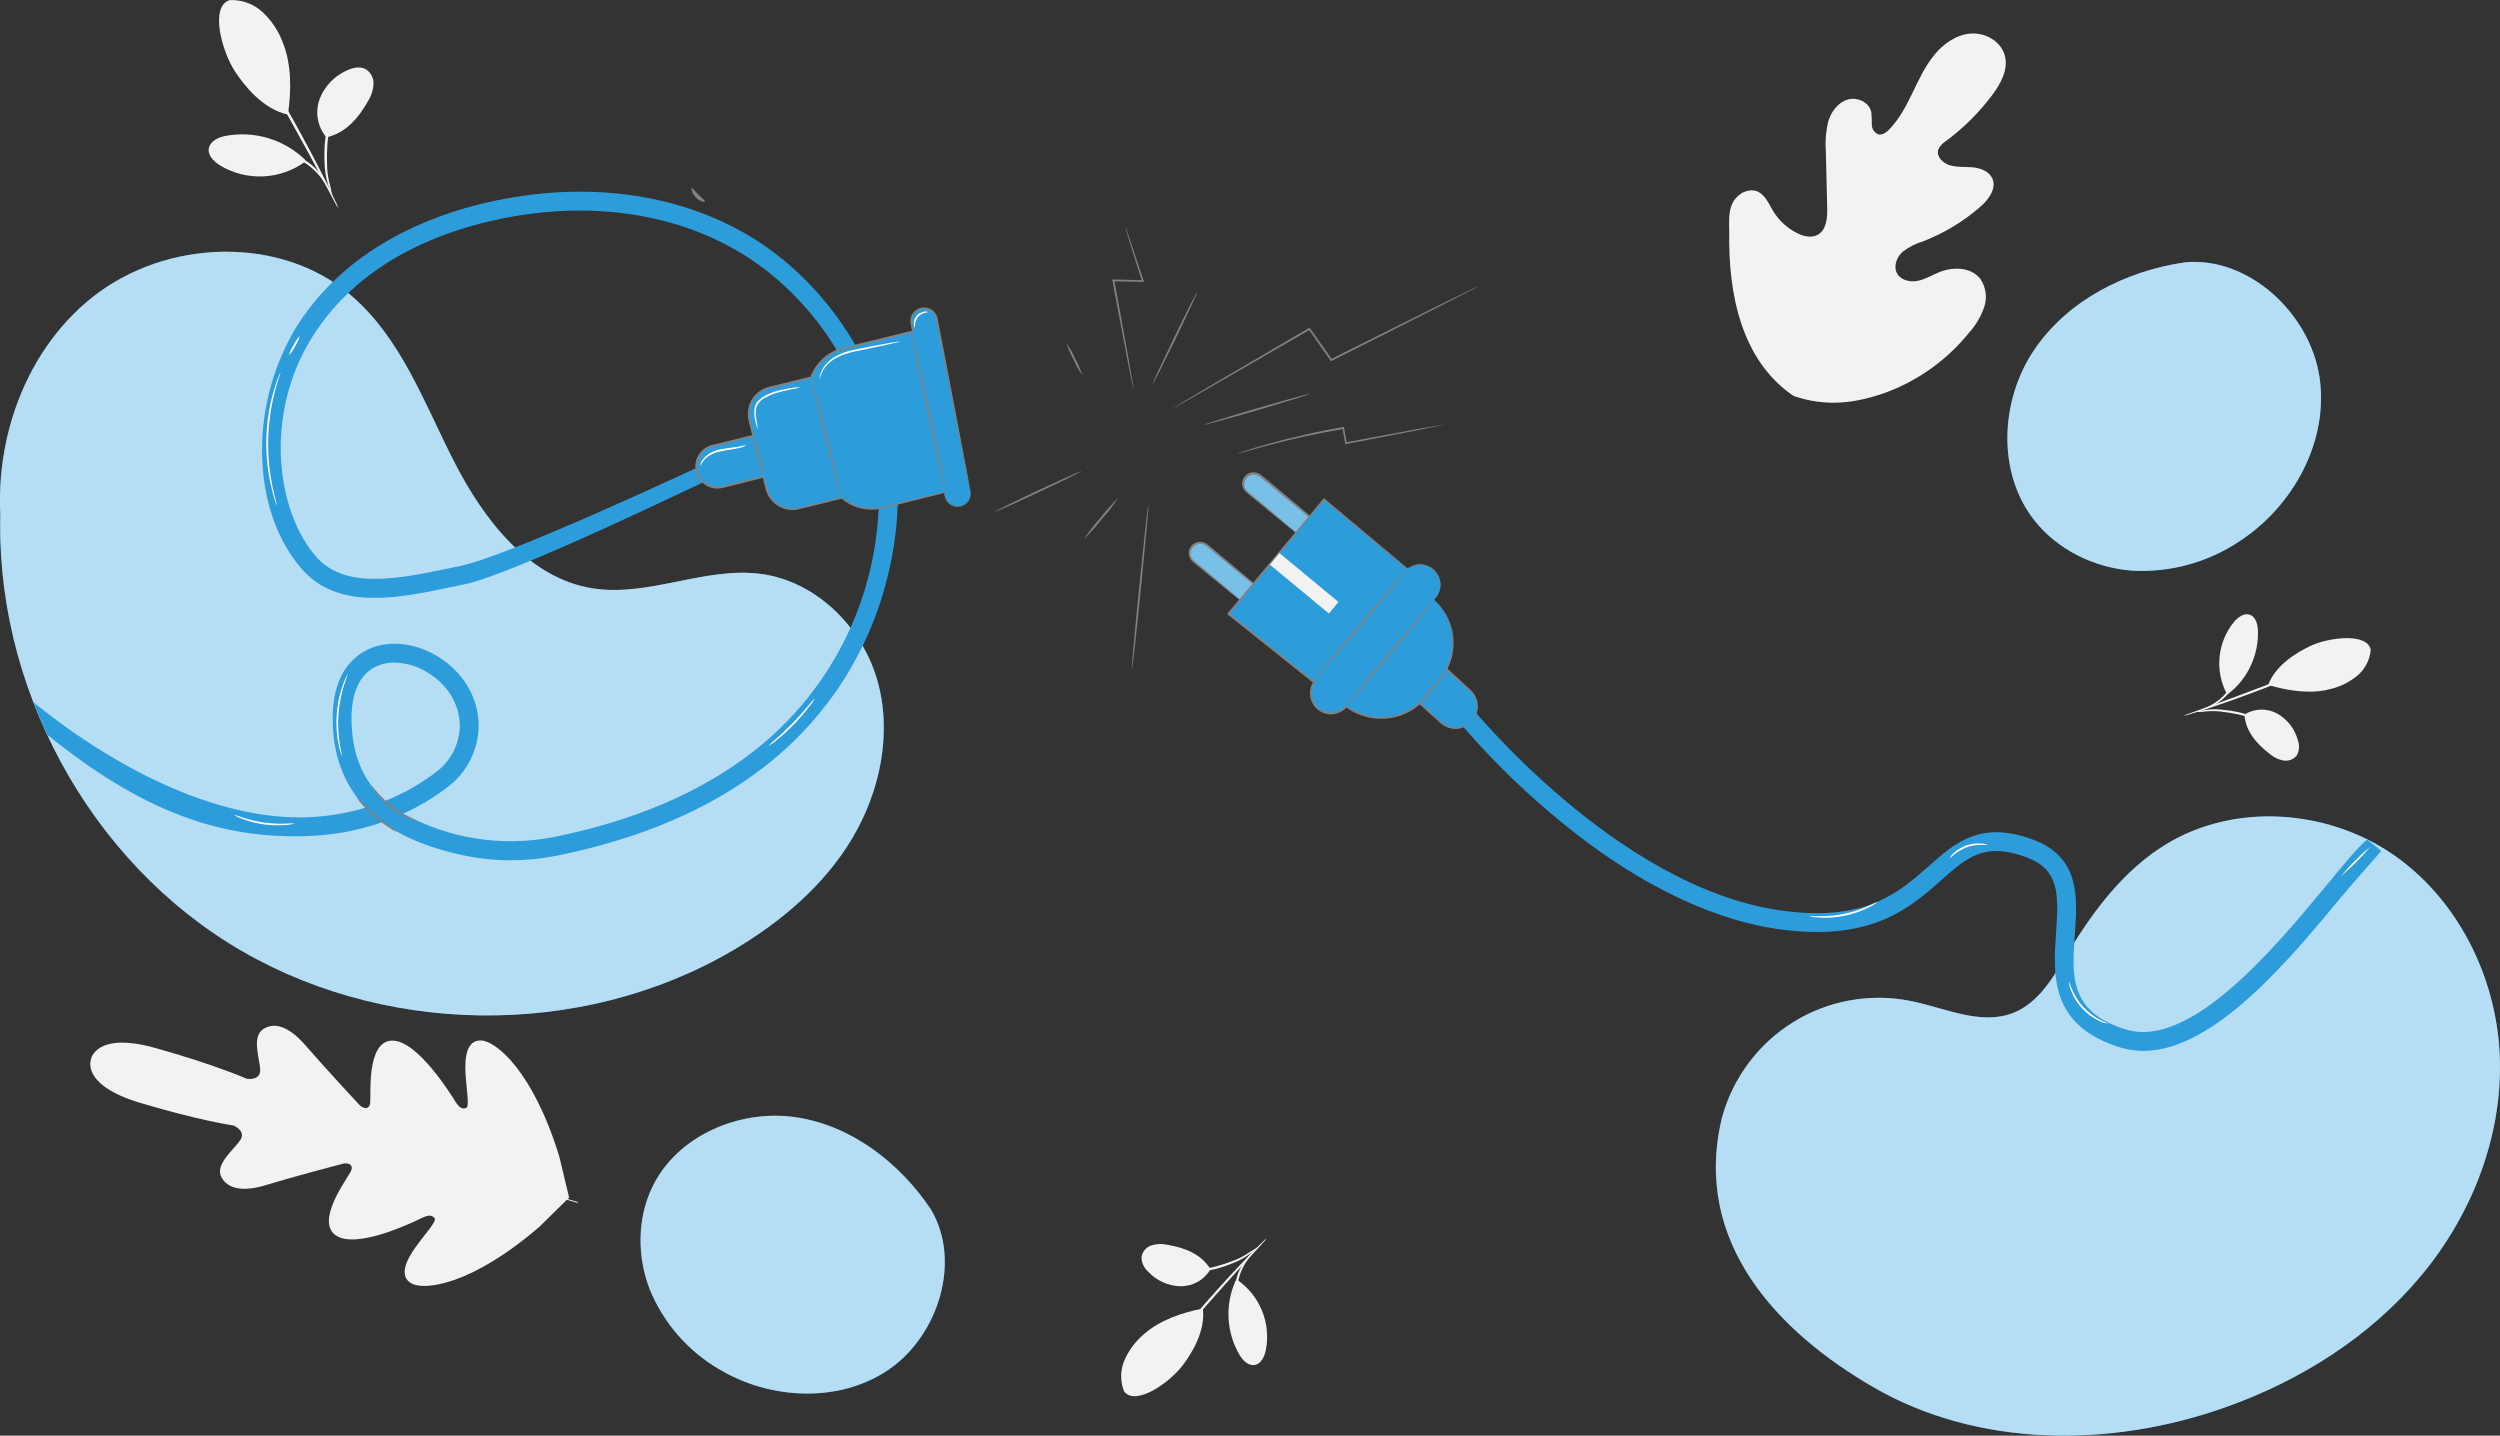 <svg width="808" height="464" viewBox="0 0 808 464" fill="none" xmlns="http://www.w3.org/2000/svg">
<rect x="0" y="0" width="808" height="464" fill="#333333" stroke="none"/>
<g clip-path="url(#clip0)">
<path d="M29.433 342.329C29.433 342.329 25.897 350.635 45.284 356.437C64.671 362.239 75.486 363.766 75.486 363.766C75.486 363.766 79.632 365.476 77.668 368.469C75.705 371.461 69.463 376.225 71.499 380.341C73.535 384.458 78.888 385.227 86.13 382.968C93.373 380.708 109.297 376.506 110.76 376.127C112.223 375.749 114.418 376.188 113.442 378.448C112.467 380.708 101.713 394.584 108.565 399.286C115.418 403.989 134.536 394.535 136.609 393.533C138.682 392.532 139.743 392.8 140.486 393.765C141.23 394.73 137.182 399.042 134.292 403.11C131.403 407.177 128.769 412.405 132.963 414.787C137.158 417.169 152.472 415.373 174.358 396.465L183.942 387.047L180.796 373.904C172.334 346.214 160.361 336.515 155.545 336.283C150.728 336.051 150.18 341.89 150.448 346.873C150.716 351.857 151.826 357.683 150.692 358.086C149.558 358.489 148.558 358.172 147.302 356.205C146.046 354.239 134.963 336.039 126.635 336.332C118.307 336.625 119.978 354.092 119.636 356.535C119.295 358.978 117.125 358.147 116.125 357.072C115.125 355.998 103.859 343.832 98.945 338.103C94.031 332.374 89.252 330.029 85.192 332.521C81.131 335.013 84.033 342.293 84.094 345.847C84.155 349.402 79.729 348.656 79.729 348.656C79.729 348.656 69.743 344.186 50.283 338.726C30.823 333.266 29.397 342.39 29.397 342.39" fill="#F2F2F2"/>
<path d="M186.698 388.782C172.42 384.726 147.168 377.08 125.453 370.643C103.737 364.206 84.094 358.428 69.841 354.239L52.954 349.353L48.357 348.034L47.138 347.679L46.735 347.533L47.138 347.63L48.357 347.948L52.966 349.169C56.977 350.257 62.72 351.881 69.89 353.909C84.168 357.976 103.847 363.742 125.55 370.191C147.254 376.64 172.542 384.397 186.783 388.501" fill="#F2F2F2"/>
<path d="M80.461 374.075C80.722 373.878 81.004 373.71 81.302 373.575C81.851 373.281 82.656 372.866 83.656 372.353C85.655 371.364 88.46 370.081 91.569 368.689L99.555 365.207L101.994 364.145C102.28 363.993 102.583 363.874 102.896 363.791C102.637 363.985 102.359 364.152 102.067 364.291C101.518 364.584 100.713 365 99.701 365.513C97.689 366.478 94.824 367.736 91.764 369.104L83.802 372.634L81.363 373.709C81.079 373.867 80.775 373.99 80.461 374.075Z" fill="#F2F2F2"/>
<path d="M102.883 362.581C102.786 362.581 99.872 356.962 96.385 349.927C92.897 342.891 90.166 337.138 90.288 337.077C90.41 337.016 93.3 342.696 96.787 349.731C100.274 356.767 103.042 362.52 102.883 362.581Z" fill="#F2F2F2"/>
<path d="M135.78 373.978C135.678 373.663 135.604 373.34 135.56 373.013C135.438 372.304 135.268 371.413 135.085 370.362C134.682 368.115 134.109 365.024 133.353 361.629C132.597 358.233 131.829 355.191 131.244 352.993C130.964 351.954 130.732 351.075 130.549 350.379C130.447 350.061 130.377 349.734 130.342 349.402C130.493 349.699 130.615 350.01 130.708 350.33C130.915 350.941 131.195 351.808 131.525 352.907C132.183 355.094 133.012 358.135 133.768 361.543C134.524 364.951 135.048 368.053 135.377 370.313C135.536 371.437 135.658 372.353 135.719 372.988C135.785 373.314 135.806 373.647 135.78 373.978Z" fill="#F2F2F2"/>
<path d="M117.783 388.855C117.971 388.613 118.188 388.396 118.429 388.208C118.929 387.744 119.551 387.194 120.283 386.534C121.868 385.154 124.063 383.249 126.513 381.172C128.964 379.096 131.195 377.239 132.829 375.908L134.768 374.344C134.999 374.137 135.253 373.957 135.524 373.807C135.331 374.048 135.115 374.269 134.878 374.466L133.024 376.127C131.439 377.52 129.232 379.413 126.782 381.49C124.331 383.566 122.112 385.435 120.478 386.766L118.527 388.33C118.301 388.534 118.051 388.71 117.783 388.855Z" fill="#F2F2F2"/>
<path d="M145.546 402.621C145.794 402.317 146.072 402.039 146.375 401.79L148.814 399.653C150.825 397.857 153.63 395.402 156.739 392.715C159.848 390.028 162.689 387.597 164.762 385.863L167.2 383.823C167.492 383.563 167.806 383.33 168.139 383.126C167.889 383.424 167.611 383.698 167.31 383.945L164.933 386.095C162.921 387.878 160.116 390.333 157.007 393.033C153.898 395.732 151.057 398.138 148.996 399.873L146.558 401.913C146.247 402.184 145.908 402.422 145.546 402.621Z" fill="#F2F2F2"/>
<path d="M167.42 383.432C167.285 383.034 167.183 382.625 167.115 382.21C166.92 381.343 166.689 380.219 166.384 378.864C165.774 376.03 164.908 372.133 163.836 367.87C162.763 363.607 161.702 359.748 160.909 356.963C160.531 355.631 160.214 354.52 159.983 353.665C159.848 353.266 159.746 352.858 159.678 352.443C159.857 352.839 160.008 353.247 160.129 353.665C160.397 354.422 160.763 355.533 161.202 356.914C162.055 359.674 163.177 363.522 164.25 367.809C165.323 372.097 166.14 376.005 166.689 378.802C166.957 380.219 167.164 381.38 167.286 382.174C167.373 382.587 167.418 383.009 167.42 383.432Z" fill="#F2F2F2"/>
<path d="M579.785 128.035C562.715 116.565 558.569 94.798 558.886 75.145C558.886 71.871 558.52 68.415 560.02 65.52C561.52 62.625 565.129 60.634 568.079 61.916C570.518 63.016 571.64 65.825 573.042 68.146C574.909 71.24 577.615 73.74 580.845 75.353C582.943 76.403 585.528 77.014 587.564 75.841C590.368 74.229 590.624 70.32 590.551 67.059L590.112 48.834C589.862 45.579 590.138 42.304 590.929 39.136C591.88 36.021 594.063 33.114 597.147 32.186C600.232 31.257 604.085 32.98 604.792 36.168C604.935 37.514 604.992 38.869 604.963 40.223C604.952 40.899 605.142 41.563 605.509 42.131C605.876 42.699 606.403 43.145 607.024 43.411C608.328 43.778 609.609 42.825 610.572 41.86C613.864 38.501 616.071 34.226 618.131 29.975C620.192 25.724 622.167 21.425 625.154 17.76C628.142 14.096 632.3 11.189 636.957 10.847C641.615 10.505 646.626 13.29 647.931 17.858C649.235 22.426 646.59 27.141 643.749 30.903C639.53 36.502 634.523 41.46 628.886 45.622C627.805 46.265 626.952 47.23 626.447 48.382C625.776 50.569 627.874 52.694 630.032 53.366C632.47 54.136 635.092 53.842 637.64 54.087C640.188 54.331 642.944 55.418 643.956 57.751C645.346 61.061 642.627 64.604 639.92 66.937C634.525 71.625 628.363 75.344 621.704 77.93C619.248 78.656 616.946 79.827 614.912 81.387C613.01 83.097 611.901 86.053 613.108 88.325C614.315 90.597 617.327 91.281 619.826 90.767C622.326 90.254 624.545 88.85 626.91 87.909C631.361 86.138 637.14 86.346 640.066 90.157C640.958 91.478 641.532 92.989 641.743 94.57C641.955 96.15 641.798 97.759 641.286 99.269C640.251 102.276 638.622 105.043 636.494 107.404C629.539 116.06 620.412 122.708 610.047 126.666C599.732 130.453 590.136 131.552 579.76 127.998" fill="#F2F2F2"/>
<path d="M584.662 115.673C587.715 104.923 591.379 94.356 595.636 84.025C596.757 81.276 597.855 78.553 598.952 75.878C600.05 73.203 601.123 70.552 602.342 68.036C604.698 63.188 607.319 58.474 610.194 53.916C612.901 49.555 615.632 45.5 618.217 41.701C620.802 37.902 623.289 34.482 625.691 31.428C629.445 26.582 633.58 22.044 638.055 17.858C639.628 16.38 640.896 15.268 641.713 14.535L642.7 13.693C642.81 13.593 642.928 13.503 643.054 13.424C642.96 13.541 642.854 13.648 642.737 13.741L641.786 14.621C640.945 15.39 639.713 16.526 638.128 18.029C633.725 22.27 629.649 26.839 625.935 31.697C623.57 34.763 621.058 38.22 618.534 41.994C616.01 45.768 613.267 49.811 610.572 54.209C607.724 58.753 605.127 63.451 602.793 68.28C601.574 70.796 600.513 73.422 599.415 76.097L596.099 84.245C591.835 94.555 588.152 105.097 585.064 115.82" fill="#F2F2F2"/>
<path d="M602.5 67.963C602.337 67.516 602.223 67.053 602.159 66.582C601.976 65.678 601.744 64.371 601.488 62.759C600.976 59.522 600.415 55.027 599.805 50.068C599.196 45.109 598.586 40.626 598.025 37.414C597.745 35.801 597.501 34.494 597.33 33.603C597.213 33.139 597.143 32.664 597.123 32.186C597.316 32.624 597.46 33.083 597.55 33.554C597.806 34.433 598.098 35.728 598.44 37.328C599.11 40.541 599.805 45.023 600.403 49.995C601 54.966 601.513 59.315 601.915 62.698C602.098 64.225 602.268 65.507 602.39 66.546C602.484 67.012 602.521 67.488 602.5 67.963Z" fill="#F2F2F2"/>
<path d="M644.2 59.388C643.656 59.522 643.101 59.6 642.541 59.62C641.468 59.742 639.908 59.901 638.006 60.157C634.177 60.634 628.922 61.489 623.155 62.674C617.388 63.858 612.181 65.19 608.523 66.253C606.658 66.766 605.17 67.23 604.134 67.535C603.607 67.739 603.059 67.882 602.5 67.963C603 67.701 603.523 67.485 604.061 67.315C605.073 66.937 606.499 66.411 608.401 65.837C612.059 64.677 617.253 63.297 623.033 62.087C627.963 61.043 632.945 60.256 637.957 59.73C639.883 59.522 641.444 59.425 642.517 59.388C643.077 59.34 643.64 59.34 644.2 59.388Z" fill="#F2F2F2"/>
<path d="M585.101 114.867C584.992 114.703 584.894 114.532 584.808 114.354C584.613 113.951 584.369 113.45 584.065 112.852C583.431 111.545 582.553 109.627 581.504 107.245C579.407 102.481 576.7 95.8 573.822 88.398C570.945 80.996 568.311 74.302 566.312 69.502C565.336 67.169 564.519 65.239 563.873 63.822L563.239 62.271C563.151 62.092 563.086 61.903 563.044 61.709C563.044 61.709 563.166 61.88 563.349 62.222L564.093 63.724C564.727 65.031 565.604 66.949 566.653 69.331C568.75 74.094 571.457 80.764 574.335 88.178C577.212 95.592 579.895 102.237 581.894 107.123C582.87 109.456 583.674 111.374 584.333 112.803L584.967 114.354C585.04 114.516 585.085 114.69 585.101 114.867Z" fill="#F2F2F2"/>
<path d="M640.384 95.922C640.215 96.031 640.03 96.114 639.835 96.166L638.226 96.74L632.312 98.768C627.313 100.49 620.436 102.958 612.803 105.682C605.171 108.406 598.306 110.8 593.295 112.424C590.783 113.23 588.735 113.866 587.32 114.281L585.674 114.745C585.484 114.806 585.288 114.847 585.089 114.867C585.258 114.758 585.443 114.675 585.638 114.623L587.247 114.049C588.735 113.548 590.734 112.827 593.161 112.009C598.16 110.299 605.036 107.831 612.669 105.108C620.302 102.384 627.167 99.99 632.178 98.365C634.69 97.559 636.738 96.924 638.153 96.508L639.799 96.044C639.989 95.983 640.185 95.942 640.384 95.922Z" fill="#F2F2F2"/>
<path d="M766.227 210.007C766.08 211.665 765.601 213.277 764.82 214.746C764.039 216.214 762.971 217.511 761.679 218.558C759.07 220.636 756.021 222.09 752.766 222.808C746.535 224.372 739.219 223.236 733.074 221.355C735.586 214.673 742.829 210.63 746.608 208.823C752.607 205.952 765.203 204.413 766.227 210.044" fill="#F2F2F2"/>
<path d="M725.404 230.931C726.984 229.95 728.795 229.403 730.653 229.348C732.512 229.292 734.352 229.729 735.988 230.614C737.608 231.526 739.03 232.752 740.173 234.219C741.316 235.687 742.156 237.368 742.645 239.164C742.957 239.966 743.09 240.826 743.035 241.685C742.98 242.543 742.739 243.38 742.328 244.135C741.829 244.769 741.171 245.258 740.421 245.552C739.671 245.846 738.856 245.935 738.061 245.809C736.476 245.53 734.991 244.839 733.757 243.806C729.379 240.459 725.77 236.416 725.404 230.919" fill="#F2F2F2"/>
<path d="M709.347 230.149C710.706 229.745 712.103 229.483 713.517 229.368C715.06 229.183 716.619 229.183 718.162 229.368C720.045 229.532 721.914 229.822 723.759 230.235C727.147 230.997 730.296 232.583 732.928 234.852C733.7 235.562 734.398 236.347 735.013 237.197C735.262 237.495 735.456 237.834 735.586 238.199C735.476 238.272 734.586 236.892 732.599 235.243C729.95 233.157 726.872 231.685 723.588 230.931C721.772 230.534 719.937 230.232 718.089 230.027C716.59 229.826 715.074 229.777 713.565 229.881C712.168 230.078 710.758 230.167 709.347 230.149Z" fill="#F2F2F2"/>
<path d="M756.752 212.023C756.134 212.394 755.485 212.713 754.814 212.976C753.594 213.538 751.729 214.344 749.449 215.309C744.913 217.239 738.597 219.84 731.562 222.552C724.527 225.264 718.076 227.511 713.382 229.05C711.029 229.82 709.127 230.418 707.798 230.809C707.12 231.051 706.423 231.231 705.713 231.347C706.355 231.021 707.024 230.751 707.712 230.54L713.211 228.574C717.857 226.913 724.271 224.567 731.306 221.868L749.266 214.832L754.716 212.719C755.373 212.427 756.055 212.194 756.752 212.023Z" fill="#F2F2F2"/>
<path d="M720.259 224.189C723.354 221.774 725.83 218.655 727.482 215.091C729.133 211.526 729.914 207.619 729.758 203.692C729.66 201.689 729.038 199.356 727.161 198.697C725.283 198.037 723.32 199.466 722.04 200.993C719.398 204.219 717.771 208.157 717.363 212.31C716.955 216.462 717.785 220.643 719.747 224.323" fill="#F2F2F2"/>
<path d="M725.344 207.516C725.408 207.892 725.408 208.276 725.344 208.652C725.344 209.384 725.222 210.423 725.064 211.717C724.658 215.111 723.637 218.402 722.052 221.428C721.121 223.081 719.932 224.574 718.528 225.85C716.589 227.563 714.288 228.816 711.798 229.514C711.442 229.646 711.068 229.72 710.688 229.734C710.688 229.588 712.2 229.16 714.456 227.975C715.777 227.267 717.006 226.397 718.114 225.386C719.441 224.141 720.567 222.699 721.455 221.111C722.997 218.152 724.055 214.964 724.588 211.669C724.765 210.272 725.018 208.885 725.344 207.516Z" fill="#F2F2F2"/>
<path d="M74.108 0.049C76.076 -0.065 78.045 0.22 79.899 0.888C81.754 1.555 83.454 2.591 84.899 3.933C87.779 6.65 89.998 9.993 91.386 13.705C94.275 20.741 94.19 29.511 93.044 37.035C84.802 35.239 78.852 27.446 76.084 23.293C71.706 16.746 67.768 2.247 74.108 0.085" fill="#F2F2F2"/>
<path d="M105.48 44.376C104.063 42.688 103.114 40.655 102.731 38.483C102.348 36.31 102.543 34.075 103.298 32.002C104.09 29.946 105.283 28.069 106.807 26.479C108.331 24.89 110.156 23.62 112.174 22.744C114.027 21.901 116.222 21.363 118.039 22.267C118.867 22.74 119.553 23.427 120.025 24.257C120.497 25.086 120.737 26.027 120.721 26.982C120.67 28.893 120.115 30.755 119.112 32.381C115.954 38.073 111.796 43.008 105.48 44.376Z" fill="#F2F2F2"/>
<path d="M107.358 63.345C106.656 61.816 106.109 60.22 105.724 58.582C105.242 56.804 104.972 54.975 104.919 53.134C104.795 50.9 104.815 48.66 104.98 46.428C105.293 42.322 106.612 38.358 108.821 34.885C109.514 33.857 110.307 32.9 111.186 32.027C111.845 31.441 112.223 31.16 112.272 31.196C112.32 31.233 110.918 32.589 109.333 35.203C107.339 38.661 106.139 42.52 105.822 46.501C105.665 48.7 105.629 50.906 105.712 53.109C105.723 54.901 105.923 56.686 106.309 58.435C106.777 60.044 107.127 61.685 107.358 63.345Z" fill="#F2F2F2"/>
<path d="M78.083 10.835C78.626 11.484 79.108 12.184 79.522 12.923C80.412 14.303 81.656 16.319 83.18 18.823C86.216 23.831 90.337 30.781 94.69 38.586C99.043 46.392 102.798 53.549 105.395 58.802C106.7 61.416 107.724 63.553 108.407 65.043C108.806 65.792 109.132 66.578 109.382 67.389C108.897 66.692 108.469 65.956 108.102 65.19L104.859 59.083C102.127 53.916 98.299 46.795 93.946 39.014L82.655 19.177C81.265 16.734 80.119 14.707 79.241 13.143C78.791 12.408 78.403 11.635 78.083 10.835Z" fill="#F2F2F2"/>
<path d="M98.518 51.558C95.166 48.334 91.093 45.959 86.639 44.631C82.185 43.303 77.479 43.061 72.913 43.924C70.596 44.376 68.036 45.5 67.524 47.82C67.011 50.141 69.072 52.181 71.072 53.439C75.298 55.994 80.186 57.235 85.117 57.007C90.048 56.779 94.801 55.091 98.774 52.157" fill="#F2F2F2"/>
<path d="M78.181 48.492C78.604 48.344 79.049 48.269 79.498 48.273C80.351 48.175 81.595 48.114 83.155 48.089C87.191 47.978 91.212 48.612 95.019 49.958C97.111 50.76 99.056 51.903 100.774 53.342C102.173 54.523 103.404 55.892 104.432 57.409C105.116 58.418 105.704 59.49 106.188 60.609C106.4 60.991 106.552 61.403 106.639 61.831C106.48 61.904 105.724 60.145 103.944 57.702C102.884 56.288 101.655 55.009 100.286 53.891C98.604 52.553 96.73 51.479 94.726 50.703C91.004 49.402 87.097 48.705 83.155 48.639C81.496 48.683 79.835 48.634 78.181 48.492Z" fill="#F2F2F2"/>
<path d="M363.373 449.843C362.695 448.221 362.351 446.478 362.362 444.719C362.372 442.96 362.737 441.221 363.434 439.607C364.846 436.375 366.982 433.512 369.677 431.24C374.725 426.721 382.101 424.192 388.771 422.91C389.697 430.397 384.93 437.726 382.272 441.232C378.078 446.875 367.08 454.497 363.373 449.782" fill="#F2F2F2"/>
<path d="M391.246 410.206C390.254 411.909 388.828 413.316 387.114 414.284C385.399 415.252 383.459 415.746 381.492 415.715C379.53 415.66 377.598 415.214 375.81 414.402C374.022 413.59 372.414 412.43 371.079 410.988C370.395 410.392 369.85 409.654 369.481 408.825C369.112 407.995 368.93 407.095 368.945 406.188C369.097 405.35 369.47 404.568 370.025 403.924C370.58 403.279 371.298 402.796 372.103 402.523C373.719 402.003 375.444 401.918 377.102 402.279C382.833 403.244 388.186 405.235 391.222 410.194" fill="#F2F2F2"/>
<path d="M406.645 403.036C405.577 404.087 404.4 405.021 403.133 405.821C401.787 406.756 400.334 407.527 398.805 408.118C396.967 408.886 395.081 409.535 393.16 410.06C389.618 411.018 385.894 411.085 382.32 410.255C381.253 409.975 380.215 409.591 379.223 409.107C378.54 408.728 378.187 408.496 378.211 408.448C378.236 408.399 379.772 409.168 382.442 409.73C385.94 410.384 389.539 410.247 392.977 409.327C394.864 408.802 396.724 408.182 398.549 407.47C400.05 406.926 401.489 406.221 402.841 405.369C404.057 404.509 405.328 403.73 406.645 403.036Z" fill="#F2F2F2"/>
<path d="M371.286 443.296C371.681 442.645 372.129 442.028 372.627 441.452C373.517 440.303 374.846 438.655 376.492 436.639C379.785 432.596 384.406 427.063 389.661 421.065C394.916 415.068 399.818 409.803 403.451 406.054C405.256 404.172 406.743 402.67 407.792 401.656C408.309 401.101 408.872 400.59 409.474 400.129C409.039 400.75 408.549 401.33 408.011 401.864C406.926 403.085 405.573 404.576 403.841 406.42C400.305 410.255 395.477 415.593 390.222 421.578L376.907 436.981L372.847 441.647C372.374 442.24 371.852 442.792 371.286 443.296Z" fill="#F2F2F2"/>
<path d="M399.33 413.981C397.632 417.761 396.856 421.892 397.068 426.032C397.28 430.171 398.474 434.201 400.549 437.787C401.61 439.607 403.341 441.452 405.426 441.171C407.511 440.89 408.633 438.569 409.084 436.505C409.964 432.192 409.55 427.714 407.894 423.637C406.239 419.559 403.416 416.063 399.781 413.59" fill="#F2F2F2"/>
<path d="M402.781 432.034C402.781 432.034 402.525 431.68 402.196 430.984C401.866 430.287 401.452 429.274 400.976 427.991C399.691 424.621 399.03 421.045 399.025 417.437C399.083 415.435 399.462 413.456 400.147 411.574C400.729 410.053 401.516 408.618 402.488 407.311C403.13 406.428 403.857 405.61 404.659 404.869C405.219 404.343 405.549 404.075 405.585 404.111C405.622 404.148 404.451 405.333 402.927 407.605C402.055 408.916 401.343 410.326 400.806 411.806C400.186 413.622 399.84 415.52 399.781 417.437C399.798 420.963 400.374 424.464 401.488 427.808C402 429.19 402.432 430.601 402.781 432.034Z" fill="#F2F2F2"/>
<path d="M1.28 176.942C-3.853 147.26 6.45 114.476 30.092 95.885C53.734 77.295 90.484 75.914 113.394 95.409C129.501 109.126 137.036 130.062 146.632 148.934C156.228 167.806 170.762 186.909 191.648 190.171C209.669 192.98 227.788 183.111 245.87 185.48C263.526 187.789 278.303 202.251 283.388 219.339C288.472 236.428 284.607 255.422 275.56 270.739C266.513 286.056 252.393 297.99 237.091 307.029C187.722 336.112 122.21 335.123 73.706 304.671C25.203 274.22 -4.133 215.504 0.549 158.303" fill="#2D9CDB"/>
<path opacity="0.7" d="M1.28 176.942C-3.853 147.26 6.45 114.476 30.092 95.885C53.734 77.295 90.484 75.914 113.394 95.409C129.501 109.126 137.036 130.062 146.632 148.934C156.228 167.806 170.762 186.909 191.648 190.171C209.669 192.98 227.788 183.111 245.87 185.48C263.526 187.789 278.303 202.251 283.388 219.339C288.472 236.428 284.607 255.422 275.56 270.739C266.513 286.056 252.393 297.99 237.091 307.029C187.722 336.112 122.21 335.123 73.706 304.671C25.203 274.22 -4.133 215.504 0.549 158.303" fill="#F0FAFF"/>
<path d="M287.29 442.612C303.324 431.619 310.859 407.482 300.836 390.834C290.692 375.688 274.938 363.607 256.942 361.054C238.945 358.502 218.961 367.04 210.938 383.42C205.878 393.729 205.866 406.188 210.06 416.876C214.478 427.583 222.266 436.551 232.239 442.417C248.809 452.457 271.305 453.581 287.29 442.612Z" fill="#2D9CDB"/>
<path opacity="0.7" d="M287.29 442.612C303.324 431.619 310.859 407.482 300.836 390.834C290.692 375.688 274.938 363.607 256.942 361.054C238.945 358.502 218.961 367.04 210.938 383.42C205.878 393.729 205.866 406.188 210.06 416.876C214.478 427.583 222.266 436.551 232.239 442.417C248.809 452.457 271.305 453.581 287.29 442.612Z" fill="#F0FAFF"/>
<path d="M807.927 341.438C806.94 315.726 794.222 290.234 772.934 275.845C751.645 261.456 722.004 259.489 700.069 272.864C686.401 281.195 676.488 294.46 668.233 308.189C663.709 315.713 658.991 324.007 650.858 327.293C640.287 331.58 628.667 325.742 617.486 323.506C604.435 320.892 590.88 323.34 579.562 330.356C568.245 337.372 560.009 348.432 556.522 361.299C546.767 401.839 575.14 430.776 605.476 448.341C639.385 467.982 682.292 467.958 719.163 454.863C743.366 446.313 765.923 432.144 782.408 412.417C798.892 392.691 808.927 367.15 807.927 341.438Z" fill="#2D9CDB"/>
<path opacity="0.7" d="M807.927 341.438C806.94 315.726 794.222 290.234 772.934 275.845C751.645 261.456 722.004 259.489 700.069 272.864C686.401 281.195 676.488 294.46 668.233 308.189C663.709 315.713 658.991 324.007 650.858 327.293C640.287 331.58 628.667 325.742 617.486 323.506C604.435 320.892 590.88 323.34 579.562 330.356C568.245 337.372 560.009 348.432 556.522 361.299C546.767 401.839 575.14 430.776 605.476 448.341C639.385 467.982 682.292 467.958 719.163 454.863C743.366 446.313 765.923 432.144 782.408 412.417C798.892 392.691 808.927 367.15 807.927 341.438Z" fill="#F0FAFF"/>
<path d="M749.645 121.781C746.511 101.26 726.759 82.816 706.14 84.794C686.888 87.592 668.001 97.204 657.222 113.426C646.444 129.647 645.432 152.818 657.466 168.123C665.038 177.761 676.975 183.538 689.168 184.43C701.498 185.112 713.713 181.74 723.954 174.829C741.329 163.469 752.778 142.326 749.645 121.781Z" fill="#2D9CDB"/>
<path opacity="0.7" d="M749.645 121.781C746.511 101.26 726.759 82.816 706.14 84.794C686.888 87.592 668.001 97.204 657.222 113.426C646.444 129.647 645.432 152.818 657.466 168.123C665.038 177.761 676.975 183.538 689.168 184.43C701.498 185.112 713.713 181.74 723.954 174.829C741.329 163.469 752.778 142.326 749.645 121.781Z" fill="#F0FAFF"/>
<path d="M692.729 339.654C690.293 339.661 687.87 339.312 685.535 338.616C662.368 331.666 663.588 314.92 664.527 301.459C665.429 288.915 665.465 281.024 655.138 277.14C641.47 272.009 635.849 276.993 627.326 284.542C617.181 293.532 604.574 304.72 573.97 300.176C558.119 297.819 532.514 289.428 501.166 262.824C489.987 253.405 479.653 243.023 470.281 231.799L475.012 227.988C475.488 228.574 522.296 286.362 574.86 294.155C602.66 298.283 613.621 288.56 623.302 279.986C631.984 272.29 640.177 265.023 657.272 271.435C672.367 277.115 671.428 290.27 670.586 301.887C669.611 315.481 668.77 327.22 687.278 332.777C708.128 339.031 735.55 305.905 751.901 286.166C757.754 279.118 761.814 274.013 765.057 271.362L769.642 275.026C767.618 277.469 761.984 283.577 756.571 290.063C739.915 310.205 715.505 339.654 692.729 339.654Z" fill="#2D9CDB"/>
<path d="M606.78 291.565C606.78 291.565 606.536 291.797 606.049 292.103C605.365 292.556 604.652 292.964 603.915 293.324C601.478 294.519 598.901 295.405 596.246 295.962C593.592 296.509 590.88 296.719 588.174 296.585C587.357 296.542 586.543 296.457 585.735 296.329C585.434 296.303 585.138 296.233 584.857 296.121C584.857 296.024 586.15 296.121 588.198 296.121C593.549 296.148 598.845 295.049 603.744 292.897C605.61 292.042 606.732 291.419 606.78 291.565Z" fill="white"/>
<path d="M642.433 273.133C641.769 273.158 641.105 273.133 640.445 273.06C637.26 273.014 634.158 274.086 631.678 276.089C631.203 276.554 630.693 276.982 630.154 277.372C630.434 276.753 630.851 276.205 631.374 275.772C632.577 274.635 634.009 273.768 635.573 273.229C637.137 272.69 638.798 272.49 640.445 272.645C641.137 272.65 641.817 272.817 642.433 273.133Z" fill="white"/>
<path d="M681.267 330.823C680.309 330.71 679.38 330.424 678.523 329.98C676.406 329.005 674.502 327.62 672.92 325.905C671.338 324.191 670.11 322.18 669.305 319.989C668.935 319.101 668.724 318.154 668.684 317.192C668.781 317.192 669.025 318.23 669.708 319.83C670.6 321.912 671.837 323.828 673.366 325.498C674.903 327.158 676.714 328.543 678.718 329.59C680.255 330.396 681.303 330.726 681.267 330.823Z" fill="white"/>
<path d="M766.167 273.573C763.263 277.06 760.047 280.273 756.559 283.174C759.479 279.702 762.694 276.49 766.167 273.573Z" fill="white"/>
<path d="M475.658 233.142C474.408 234.52 472.662 235.344 470.806 235.434C468.949 235.523 467.133 234.87 465.757 233.619L455.052 223.847L464.489 213.452L475.182 223.224C476.558 224.476 477.381 226.225 477.47 228.084C477.559 229.944 476.907 231.764 475.658 233.142Z" fill="#2D9CDB"/>
<path d="M475.658 233.142C476.017 232.615 476.347 232.069 476.645 231.505C477.398 229.912 477.516 228.09 476.975 226.412C476.608 225.251 475.939 224.21 475.036 223.395L471.805 220.5C469.525 218.424 466.989 216.139 464.294 213.709H464.709L459.99 218.912L455.271 224.103V223.688L462.733 230.492L465.928 233.435C466.821 234.256 467.915 234.825 469.098 235.084C470.819 235.462 472.62 235.17 474.134 234.266C474.668 233.914 475.181 233.53 475.67 233.118C475.28 233.642 474.796 234.089 474.243 234.437C472.706 235.452 470.83 235.816 469.025 235.451C467.761 235.204 466.586 234.621 465.623 233.765C464.611 232.861 463.538 231.884 462.392 230.87L454.869 224.067L454.649 223.871L454.857 223.651L459.563 218.448L464.282 213.269L464.477 213.049L464.696 213.245L472.158 220.097L475.353 223.041C476.3 223.918 476.991 225.037 477.353 226.278C477.883 228.039 477.699 229.94 476.841 231.567C476.552 232.164 476.15 232.699 475.658 233.142Z" fill="#828282"/>
<path d="M421.571 174.463L403.111 159.17C402.766 158.885 402.481 158.534 402.272 158.138C402.063 157.742 401.934 157.309 401.892 156.863C401.85 156.418 401.896 155.968 402.028 155.54C402.16 155.112 402.374 154.714 402.659 154.37C402.944 154.025 403.294 153.739 403.689 153.53C404.084 153.32 404.517 153.191 404.962 153.149C405.407 153.107 405.856 153.153 406.283 153.285C406.71 153.417 407.107 153.632 407.451 153.918L425.899 169.21L421.571 174.463Z" fill="#2D9CDB"/>
<path d="M404.208 196.803L385.772 181.511C385.427 181.226 385.141 180.876 384.931 180.481C384.72 180.086 384.59 179.653 384.547 179.207C384.504 178.761 384.549 178.311 384.68 177.883C384.811 177.454 385.024 177.056 385.309 176.71C385.593 176.364 385.942 176.077 386.337 175.867C386.732 175.656 387.165 175.526 387.611 175.484C388.056 175.442 388.506 175.489 388.933 175.622C389.36 175.755 389.757 175.971 390.101 176.258L408.561 191.539L404.208 196.803Z" fill="#2D9CDB"/>
<g opacity="0.6">
<path opacity="0.6" d="M421.571 174.463L403.111 159.17C402.766 158.885 402.481 158.534 402.272 158.138C402.063 157.742 401.934 157.309 401.892 156.863C401.85 156.418 401.896 155.968 402.028 155.54C402.16 155.112 402.374 154.714 402.659 154.37C402.944 154.025 403.294 153.739 403.689 153.53C404.084 153.32 404.517 153.191 404.962 153.149C405.407 153.107 405.856 153.153 406.283 153.285C406.71 153.417 407.107 153.632 407.451 153.918L425.899 169.21L421.571 174.463Z" fill="white"/>
</g>
<g opacity="0.6">
<path opacity="0.6" d="M404.208 196.803L385.772 181.511C385.427 181.226 385.141 180.876 384.931 180.481C384.72 180.086 384.59 179.653 384.547 179.207C384.504 178.761 384.549 178.311 384.68 177.883C384.811 177.454 385.024 177.056 385.309 176.71C385.593 176.364 385.942 176.077 386.337 175.867C386.732 175.656 387.165 175.526 387.611 175.484C388.056 175.442 388.506 175.489 388.933 175.622C389.36 175.755 389.757 175.971 390.101 176.258L408.561 191.539L404.208 196.803Z" fill="white"/>
</g>
<path d="M421.57 174.463C421.655 174.322 421.749 174.188 421.851 174.06L422.68 172.985L425.765 169.088V169.345L417.096 162.285L411.67 157.814L408.756 155.371L407.256 154.15C406.799 153.756 406.234 153.509 405.634 153.441C405.128 153.376 404.613 153.438 404.137 153.621C403.66 153.805 403.236 154.104 402.903 154.492C402.581 154.87 402.353 155.32 402.239 155.805C402.124 156.289 402.126 156.793 402.245 157.277C402.362 157.731 402.588 158.151 402.903 158.498C403.247 158.86 403.618 159.194 404.013 159.5L406.305 161.405L414.206 168.062L419.559 172.631L421.022 173.852C421.208 174.002 421.383 174.165 421.546 174.341C421.364 174.235 421.192 174.113 421.034 173.974L419.571 172.753C418.217 171.666 416.364 170.188 414.121 168.368L406 161.759L403.659 159.842C403.232 159.512 402.825 159.157 402.44 158.779C401.924 158.22 401.595 157.514 401.498 156.759C401.401 156.004 401.541 155.237 401.899 154.565C402.257 153.894 402.815 153.35 403.495 153.011C404.176 152.672 404.945 152.553 405.695 152.672C406.408 152.764 407.08 153.056 407.634 153.514L409.122 154.736L412.023 157.179L417.425 161.686L425.96 168.881L426.106 169.003L425.984 169.137L422.68 172.997L421.802 173.974C421.746 174.146 421.668 174.31 421.57 174.463Z" fill="#828282"/>
<path d="M404.207 196.803C404.29 196.659 404.388 196.524 404.5 196.4C404.719 196.107 404.988 195.753 405.329 195.325L408.414 191.429V191.685L399.745 184.613L394.319 180.155L391.405 177.712L389.905 176.49C389.438 176.104 388.872 175.858 388.271 175.782C387.764 175.722 387.25 175.787 386.773 175.972C386.297 176.158 385.874 176.457 385.54 176.845C385.216 177.222 384.989 177.673 384.876 178.158C384.764 178.643 384.77 179.147 384.894 179.63C385.009 180.082 385.231 180.501 385.54 180.851C385.889 181.208 386.264 181.539 386.662 181.84L388.942 183.758L396.855 190.415L402.208 194.983L403.671 196.205C403.859 196.348 404.031 196.512 404.183 196.693C404.183 196.693 404.012 196.584 403.683 196.327L402.208 195.167L396.758 190.782L388.649 184.173L386.308 182.243C385.875 181.921 385.467 181.566 385.089 181.181C384.709 180.747 384.441 180.227 384.309 179.666C384.16 179.093 384.153 178.493 384.286 177.916C384.42 177.34 384.691 176.805 385.077 176.356C385.48 175.903 385.987 175.555 386.554 175.342C387.121 175.129 387.731 175.058 388.332 175.134C389.045 175.227 389.717 175.519 390.271 175.977C390.771 176.405 391.271 176.808 391.771 177.199L394.673 179.642L400.074 184.137L408.609 191.343L408.743 191.466L408.633 191.6C407.243 193.2 406.134 194.495 405.317 195.448L404.451 196.437C404.329 196.706 404.207 196.816 404.207 196.803Z" fill="#828282"/>
<path d="M463.513 193.848L464.001 193.261C465.032 192.018 465.566 190.436 465.501 188.821C465.435 187.206 464.775 185.673 463.647 184.518C462.519 183.362 461.004 182.666 459.394 182.564C457.784 182.462 456.193 182.962 454.929 183.966L427.91 161.417L397.001 198.465L424.654 220.451C423.797 221.794 423.459 223.404 423.704 224.978C423.949 226.553 424.759 227.984 425.984 229.001C427.295 230.087 428.978 230.616 430.673 230.475C432.369 230.333 433.941 229.533 435.055 228.244C438.958 231.194 443.856 232.504 448.707 231.895C453.559 231.286 457.982 228.806 461.038 224.983L465.476 219.437C468.439 215.713 469.883 211.003 469.519 206.256C469.155 201.508 467.009 197.074 463.513 193.848Z" fill="#2D9CDB"/>
<path d="M463.513 193.848L463.745 194.055L464.391 194.678C464.749 195.009 465.079 195.368 465.379 195.753L465.976 196.486L466.586 197.378C467.663 198.935 468.487 200.654 469.025 202.471C469.836 205.214 470.013 208.105 469.542 210.927C469.071 213.748 467.964 216.425 466.305 218.753C465.318 220.158 464.172 221.489 463.05 222.943C461.919 224.478 460.667 225.92 459.307 227.255C456.215 230.152 452.236 231.917 448.016 232.263C443.345 232.669 438.688 231.339 434.933 228.525H435.311C434.17 229.828 432.581 230.652 430.861 230.834C429.967 230.928 429.063 230.842 428.203 230.582C427.342 230.322 426.542 229.893 425.849 229.319C424.57 228.254 423.724 226.758 423.468 225.112C423.212 223.465 423.564 221.782 424.459 220.378L424.52 220.757L403.073 203.619L396.818 198.636L396.574 198.452L396.769 198.208C408.036 184.772 418.558 172.142 427.715 161.198L427.886 160.99L428.081 161.161L455.039 183.77H454.832C455.818 182.993 457.002 182.512 458.25 182.381C459.497 182.25 460.756 182.476 461.881 183.031C463.006 183.587 463.95 184.45 464.606 185.521C465.262 186.592 465.602 187.828 465.586 189.084C465.563 190.401 465.137 191.68 464.367 192.748C464.171 193.017 463.96 193.274 463.733 193.518L463.501 193.774C463.501 193.774 463.794 193.408 464.294 192.699C465.012 191.613 465.394 190.338 465.391 189.035C465.387 188.008 465.138 186.996 464.665 186.085C464.192 185.173 463.509 184.388 462.672 183.795C461.612 183.012 460.331 182.585 459.014 182.573C457.551 182.556 456.126 183.043 454.978 183.954L454.869 184.039L454.759 183.954L427.691 161.479H428.056L397.233 198.611V198.184L403.475 203.167L424.874 220.268L425.081 220.427L424.935 220.647C424.107 221.927 423.775 223.466 423.999 224.975C424.224 226.484 424.99 227.859 426.154 228.843C427.41 229.883 429.023 230.391 430.648 230.256C432.272 230.121 433.779 229.355 434.848 228.122L435.018 227.939L435.214 228.085C438.694 230.688 442.974 231.987 447.31 231.757C451.647 231.527 455.767 229.783 458.953 226.827C460.28 225.507 461.503 224.086 462.611 222.577C463.745 221.135 464.915 219.792 465.891 218.424C468.071 215.37 469.285 211.732 469.376 207.979C469.468 204.227 468.432 200.533 466.403 197.378C466.196 197.06 466.001 196.755 465.806 196.474L465.22 195.741C464.928 195.346 464.61 194.97 464.269 194.617L463.647 193.97C463.55 193.888 463.505 193.848 463.513 193.848Z" fill="#828282"/>
<path d="M432.593 194.558L413.528 178.764L410.443 182.501L429.508 198.295L432.593 194.558Z" fill="#F2F2F2"/>
<path d="M463.513 193.847C463.213 194.356 462.871 194.838 462.489 195.289C461.806 196.205 460.794 197.5 459.526 199.088C457.002 202.276 453.43 206.612 449.443 211.363C445.456 216.115 441.907 220.329 439.213 223.517L436.116 227.181C435.75 227.649 435.341 228.083 434.896 228.476C435.197 227.967 435.539 227.485 435.921 227.035C436.603 226.119 437.615 224.824 438.884 223.236C441.407 220.048 444.98 215.712 448.967 211.021L459.197 198.807L462.306 195.142C462.667 194.673 463.071 194.24 463.513 193.847Z" fill="#828282"/>
<path d="M454.93 183.917C454.611 184.454 454.244 184.961 453.833 185.432C453.089 186.384 451.992 187.752 450.638 189.426C447.907 192.773 444.079 197.341 439.811 202.349C435.544 207.357 431.715 211.803 428.837 215.162C427.472 216.726 426.399 218.033 425.497 219.022C425.104 219.513 424.671 219.97 424.204 220.39C424.536 219.859 424.907 219.352 425.314 218.876C426.057 217.923 427.143 216.555 428.508 214.881C431.239 211.534 435.068 206.966 439.336 201.958L450.309 189.157L453.65 185.285C454.041 184.797 454.469 184.339 454.93 183.917Z" fill="#828282"/>
<path d="M164.958 278.043C159.657 278.042 154.371 277.469 149.193 276.333C138.439 273.964 130.013 270.482 123.588 265.719C115.563 268.524 107.15 270.053 98.653 270.25C71 270.995 45.968 262.335 15.278 237.454C13.734 234.148 12.246 230.65 10.815 226.961C40.359 250.915 72.341 264.827 98.495 264.167C105.176 263.991 111.804 262.936 118.211 261.028C111.078 253.577 107.481 243.842 107.53 232.018C107.53 219.059 113.09 213.183 117.699 210.545C124.222 206.795 133.147 207.308 140.975 211.876C149.607 216.921 154.741 225.447 154.704 234.693C154.645 238.485 153.727 242.215 152.021 245.6C150.314 248.985 147.863 251.938 144.852 254.237C140.364 257.687 135.501 260.617 130.355 262.97C145.074 271.061 162.149 273.756 178.639 270.592C204.622 265.426 226.325 256.191 243.139 243.146C256.3 233.014 266.869 219.893 273.975 204.866C281.081 189.839 284.52 173.335 284.01 156.715V156.605C282.51 126.496 264.965 97.083 239.286 81.668C217.022 68.293 188.491 64.628 158.959 71.346C140.609 75.524 115.638 85.43 100.921 108.919C85.07 134.227 89.362 165.631 102.445 180.228C111.773 190.647 129.648 186.885 144.023 183.892L148.754 182.915C164.202 179.837 226.886 150.388 227.13 150.302L228.459 155.31C227.447 155.664 165.812 185.725 149.937 188.888C148.425 189.181 146.864 189.511 145.267 189.853C129.416 193.188 109.59 197.341 97.922 184.32C89.484 174.89 84.79 161.283 84.704 146.002C84.611 131.8 88.443 117.849 95.776 105.694C111.626 80.446 138.146 69.856 157.618 65.385C188.673 58.325 218.79 62.234 242.408 76.379C269.72 92.868 288.375 124.224 290.033 156.251C290.167 157.887 291.801 181.242 279.328 207.674C271.842 223.507 260.699 237.324 246.821 247.983C229.251 261.615 206.707 271.191 179.76 276.59C174.886 277.56 169.928 278.047 164.958 278.043ZM127.514 214.148C125.137 214.111 122.792 214.696 120.71 215.846C116.089 218.497 113.638 224.103 113.602 232.067C113.602 243.464 117.125 252.27 124.575 258.817C130.492 256.459 136.056 253.294 141.109 249.412C143.385 247.684 145.242 245.462 146.541 242.913C147.84 240.364 148.546 237.554 148.608 234.693C148.608 227.646 144.633 221.098 137.89 217.165C134.755 215.265 131.177 214.225 127.514 214.148Z" fill="#2D9CDB"/>
<path d="M128.441 268.87C127.62 268.64 126.848 268.264 126.161 267.759C124.427 266.661 122.776 265.437 121.223 264.094C119.644 262.789 118.172 261.36 116.821 259.819C116.213 259.214 115.729 258.497 115.395 257.706C115.468 257.706 116.041 258.439 117.138 259.538C118.235 260.638 119.796 262.103 121.601 263.63C123.405 265.157 125.124 266.476 126.393 267.368C127.11 267.819 127.795 268.321 128.441 268.87Z" fill="#828282"/>
<path d="M134.83 265.303C133.879 265.251 132.947 265.014 132.086 264.607C129.973 263.736 128 262.554 126.233 261.102C124.459 259.665 122.859 258.026 121.466 256.216C120.843 255.486 120.341 254.662 119.979 253.773C120.052 253.773 120.661 254.603 121.795 255.91C123.277 257.61 124.909 259.172 126.672 260.576C128.404 261.996 130.299 263.202 132.318 264.167C133.805 264.949 134.854 265.206 134.83 265.303Z" fill="#828282"/>
<path d="M110.493 244.257C110.307 243.953 110.175 243.618 110.103 243.268C109.818 242.345 109.582 241.407 109.396 240.459C108.165 234.165 108.623 227.657 110.725 221.599C111.033 220.687 111.396 219.794 111.81 218.924C111.937 218.592 112.109 218.28 112.322 217.996C112.42 217.996 111.822 219.425 111.103 221.734C110.193 224.747 109.617 227.852 109.383 230.992C109.173 234.129 109.312 237.28 109.798 240.385C110.188 242.78 110.591 244.233 110.493 244.257Z" fill="white"/>
<path d="M95.312 266.122C94.362 266.431 93.372 266.604 92.374 266.635C87.564 267.039 82.725 266.35 78.218 264.619C77.268 264.308 76.366 263.868 75.535 263.312C76.496 263.553 77.441 263.855 78.364 264.216C80.613 264.954 82.922 265.493 85.265 265.829C87.611 266.157 89.981 266.284 92.349 266.207C93.334 266.119 94.324 266.091 95.312 266.122Z" fill="white"/>
<path d="M263.416 225.606C262.922 226.556 262.325 227.449 261.636 228.269C258.504 232.37 254.894 236.081 250.882 239.323C250.085 240.035 249.21 240.654 248.272 241.167C248.988 240.404 249.758 239.693 250.577 239.042C252.04 237.735 254.028 235.891 256.125 233.753C258.222 231.615 260.002 229.551 261.27 228.049C261.925 227.183 262.642 226.366 263.416 225.606Z" fill="white"/>
<path d="M89.508 163.421C89.244 162.903 89.036 162.358 88.887 161.796C88.397 160.301 87.99 158.78 87.667 157.24C87.126 154.962 86.719 152.653 86.448 150.327C85.809 144.612 85.961 138.837 86.899 133.165C87.285 130.852 87.806 128.564 88.46 126.312C88.892 124.793 89.401 123.297 89.984 121.83C90.164 121.277 90.401 120.745 90.691 120.242C90.574 120.812 90.411 121.371 90.203 121.915C89.838 122.966 89.374 124.505 88.874 126.422C88.279 128.672 87.803 130.951 87.448 133.25C87.031 136.084 86.774 138.938 86.68 141.801C86.616 144.655 86.726 147.51 87.009 150.351C87.241 152.664 87.595 154.964 88.07 157.24C88.472 159.182 88.85 160.746 89.155 161.808C89.315 162.336 89.433 162.875 89.508 163.421Z" fill="white"/>
<path d="M96.873 108.589C96.568 109.752 96.069 110.854 95.398 111.85C94.895 112.944 94.216 113.947 93.386 114.818C93.698 113.656 94.201 112.554 94.873 111.557C95.379 110.468 96.054 109.466 96.873 108.589Z" fill="white"/>
<path d="M223.594 60.829C223.911 60.695 224.631 61.819 225.74 62.943C226.85 64.066 227.947 64.811 227.813 65.129C227.679 65.447 226.179 65.129 224.887 63.785C223.594 62.442 223.29 60.927 223.594 60.829Z" fill="#828282"/>
<path d="M313.59 158.767L302.751 102.946C302.508 101.886 301.864 100.962 300.954 100.369C300.045 99.776 298.94 99.56 297.875 99.768C296.809 99.976 295.866 100.59 295.245 101.482C294.623 102.374 294.372 103.472 294.545 104.546L295.045 107.086L272.622 112.607C270.244 113.191 268.046 114.351 266.22 115.984C264.394 117.618 262.995 119.675 262.148 121.976L248.626 125.311C246.376 125.866 244.438 127.293 243.237 129.279C242.037 131.264 241.673 133.646 242.225 135.901L243.444 140.787L230.215 144.06C229.338 144.277 228.513 144.664 227.786 145.2C227.058 145.737 226.444 146.411 225.977 147.185C225.51 147.959 225.199 148.818 225.064 149.712C224.928 150.606 224.969 151.519 225.185 152.397C225.401 153.275 225.788 154.102 226.323 154.831C226.859 155.559 227.532 156.175 228.304 156.643C229.077 157.111 229.934 157.421 230.827 157.557C231.72 157.693 232.63 157.652 233.507 157.435L246.748 154.174L247.687 157.997C248.241 160.252 249.666 162.193 251.648 163.396C253.63 164.598 256.008 164.963 258.259 164.41L272.024 161.014V160.904C273.828 162.45 275.973 163.543 278.282 164.093C280.591 164.643 282.997 164.635 285.302 164.068L305.201 159.182L305.433 160.404C305.675 161.464 306.319 162.388 307.229 162.981C308.139 163.574 309.243 163.789 310.309 163.581C311.374 163.373 312.317 162.759 312.939 161.867C313.56 160.976 313.811 159.877 313.639 158.803L313.59 158.767Z" fill="#2D9CDB"/>
<path d="M313.589 158.767C313.674 159.073 313.711 159.39 313.699 159.707C313.683 160.653 313.348 161.566 312.748 162.297C312.255 162.888 311.612 163.335 310.887 163.593C310.162 163.851 309.382 163.909 308.627 163.763C307.888 163.605 307.204 163.254 306.645 162.746C306.086 162.237 305.672 161.589 305.445 160.868C305.286 160.33 305.213 159.781 305.091 159.219L305.25 159.316L290.618 162.981L286.241 164.08C284.691 164.526 283.086 164.748 281.473 164.74C277.943 164.672 274.547 163.376 271.865 161.075L272.231 160.843V160.941L272.292 161.173H272.06C267.415 162.309 262.55 163.616 257.319 164.776C255.924 164.956 254.506 164.806 253.179 164.339C251.852 163.873 250.652 163.102 249.674 162.089C248.66 161.044 247.919 159.764 247.516 158.364C247.138 156.971 246.821 155.579 246.468 154.174L246.797 154.382L235.628 157.203C234.665 157.411 233.75 157.704 232.714 157.863C231.393 158.024 230.054 157.813 228.847 157.252C227.639 156.692 226.612 155.805 225.881 154.692C225.15 153.578 224.743 152.282 224.708 150.95C224.672 149.618 225.008 148.302 225.679 147.151C226.244 146.218 227.004 145.419 227.907 144.81C228.81 144.2 229.834 143.795 230.909 143.621L243.371 140.555L243.151 140.909C242.907 139.895 242.651 138.845 242.383 137.782C242.067 136.691 241.843 135.576 241.712 134.447C241.545 132.119 242.284 129.817 243.773 128.022C244.501 127.14 245.391 126.407 246.394 125.86C247.394 125.346 248.461 124.976 249.565 124.761L262.074 121.683L261.879 121.866C263.073 118.67 265.289 115.959 268.183 114.159C269.595 113.297 271.134 112.667 272.743 112.29L277.377 111.142L294.983 106.83L294.788 107.135C294.654 106.476 294.532 105.804 294.398 105.144C294.224 104.471 294.178 103.77 294.264 103.08C294.373 102.397 294.641 101.749 295.045 101.188C295.449 100.627 295.978 100.169 296.591 99.849C297.204 99.53 297.882 99.359 298.573 99.349C299.263 99.34 299.946 99.492 300.567 99.794C301.176 100.073 301.712 100.487 302.135 101.006C302.557 101.525 302.855 102.134 303.006 102.787L305.676 116.602C307.335 125.274 308.785 132.847 309.98 139.113C311.175 145.379 312.09 150.265 312.736 153.649C313.041 155.31 313.272 156.593 313.431 157.484C313.504 157.912 313.565 158.229 313.602 158.474C313.613 158.587 313.613 158.702 313.602 158.816C313.561 158.709 313.532 158.599 313.516 158.486C313.516 158.242 313.394 157.924 313.309 157.509L312.517 153.673C311.846 150.302 310.87 145.392 309.627 139.174C308.383 132.957 306.908 125.347 305.201 116.687C304.347 112.355 303.441 107.758 302.482 102.897C302.347 102.321 302.084 101.783 301.713 101.324C301.341 100.865 300.87 100.497 300.336 100.246C299.785 99.984 299.18 99.854 298.571 99.868C297.961 99.882 297.363 100.039 296.824 100.326C296.286 100.614 295.823 101.024 295.471 101.523C295.119 102.023 294.89 102.598 294.8 103.202C294.714 103.835 294.756 104.479 294.922 105.095C295.056 105.755 295.19 106.415 295.312 107.086V107.331L295.068 107.392L277.474 111.752C274.438 112.595 271.17 112.974 268.451 114.696C265.655 116.428 263.511 119.04 262.355 122.123L262.294 122.269H262.148L249.638 125.36C248.585 125.559 247.567 125.909 246.614 126.398C245.683 126.912 244.856 127.595 244.175 128.413C242.781 130.086 242.09 132.237 242.249 134.411C242.374 135.507 242.594 136.59 242.907 137.648C243.163 138.722 243.431 139.773 243.675 140.787L243.748 141.068L243.456 141.141L231.068 144.207C230.065 144.353 229.108 144.72 228.265 145.282C227.421 145.844 226.713 146.586 226.191 147.456C225.589 148.51 225.29 149.711 225.33 150.925C225.369 152.139 225.743 153.318 226.412 154.331C227.081 155.345 228.017 156.152 229.117 156.663C230.217 157.175 231.437 157.37 232.641 157.228C233.567 157.106 234.543 156.8 235.494 156.58L246.65 153.844L246.919 153.783L246.98 154.04C247.333 155.444 247.65 156.861 248.016 158.217C248.393 159.534 249.089 160.738 250.04 161.723C250.959 162.678 252.088 163.406 253.336 163.85C254.585 164.293 255.919 164.438 257.234 164.276C262.367 163.127 267.317 161.833 271.938 160.721L271.78 161.002V160.904L271.609 160.208L272.146 160.672C274.748 162.907 278.046 164.163 281.473 164.227C283.048 164.24 284.617 164.026 286.131 163.592L290.508 162.529L305.14 158.974H305.274V159.109C305.396 159.671 305.469 160.245 305.615 160.746C305.762 161.239 306.002 161.699 306.323 162.101C306.918 162.827 307.737 163.334 308.651 163.543C309.236 163.663 309.84 163.656 310.422 163.52C311.003 163.385 311.548 163.125 312.02 162.758C312.492 162.391 312.878 161.926 313.153 161.395C313.429 160.865 313.586 160.28 313.614 159.683C313.621 159.377 313.613 159.072 313.589 158.767Z" fill="#828282"/>
<path d="M305.64 159.06C305.481 159.06 302.872 147.505 299.812 133.189C296.751 118.874 294.386 107.221 294.557 107.184C294.727 107.148 297.324 118.727 300.397 133.055C303.47 147.383 305.811 159.023 305.64 159.06Z" fill="#828282"/>
<path d="M271.975 160.868C271.816 160.868 269.536 152.208 266.781 141.446C264.025 130.685 262.013 121.903 262.172 121.903C262.33 121.903 264.61 130.563 267.366 141.349C270.122 152.134 272.133 160.868 271.975 160.868Z" fill="#828282"/>
<path d="M246.724 154.174C245.83 152.056 245.179 149.844 244.786 147.578C244.202 145.36 243.754 143.108 243.444 140.836C244.332 142.959 244.979 145.176 245.371 147.444C245.955 149.658 246.407 151.906 246.724 154.174Z" fill="#828282"/>
<path d="M258.746 125.188C258.746 125.274 257.442 125.469 255.344 125.909C254.296 126.129 253.052 126.41 251.686 126.789C250.217 127.167 248.8 127.724 247.468 128.45C246.114 129.065 245.046 130.175 244.48 131.552C244.207 132.756 244.182 134.003 244.407 135.217C244.676 137.33 245.029 138.625 244.944 138.649C244.448 137.583 244.123 136.445 243.981 135.278C243.703 134.006 243.703 132.69 243.981 131.418C244.198 130.648 244.619 129.952 245.2 129.403C245.796 128.83 246.464 128.337 247.187 127.937C248.559 127.179 250.028 126.612 251.552 126.251C252.942 125.897 254.21 125.665 255.21 125.494C256.37 125.236 257.559 125.133 258.746 125.188Z" fill="white"/>
<path d="M290.813 110.372C290.447 110.549 290.057 110.669 289.655 110.726C288.911 110.91 287.814 111.166 286.46 111.459L275.901 113.682C273.988 114.081 272.135 114.73 270.39 115.612C268.976 116.349 267.73 117.372 266.732 118.617C265.84 119.793 265.219 121.153 264.915 122.599C264.852 122.191 264.881 121.773 265.001 121.378C265.269 120.286 265.754 119.26 266.427 118.361C267.419 117.028 268.688 115.928 270.146 115.136C271.921 114.189 273.822 113.502 275.791 113.096C279.937 112.204 283.68 111.545 286.411 111.044C287.765 110.8 288.85 110.616 289.643 110.494C290.027 110.411 290.42 110.37 290.813 110.372Z" fill="white"/>
<path d="M241.127 143.877C240.42 144.358 239.617 144.679 238.774 144.818C237.25 145.233 235.116 145.404 232.811 145.893C231.747 146.109 230.717 146.471 229.751 146.967C228.971 147.374 228.266 147.911 227.666 148.555C227.148 149.197 226.703 149.893 226.337 150.632C226.39 149.758 226.744 148.93 227.337 148.287C227.929 147.551 228.658 146.937 229.483 146.479C230.478 145.908 231.556 145.496 232.677 145.257C235.03 144.757 237.176 144.659 238.676 144.353C240.176 144.048 241.09 143.767 241.127 143.877Z" fill="white"/>
<path d="M299.946 100.869C299.946 100.967 299.495 100.955 298.848 101.126C298.025 101.35 297.284 101.808 296.715 102.445C296.167 103.108 295.831 103.921 295.751 104.778C295.678 105.437 295.752 105.877 295.666 105.889C295.581 105.902 295.361 105.511 295.325 104.766C295.283 103.777 295.614 102.81 296.251 102.054C296.899 101.311 297.798 100.833 298.775 100.71C299.519 100.625 299.958 100.796 299.946 100.869Z" fill="white"/>
<path d="M477.583 92.636C477.518 92.696 477.444 92.745 477.364 92.783L476.669 93.162L473.974 94.566L463.976 99.684L430.421 116.614L430.202 116.736L430.043 116.528C429.117 115.197 428.129 113.792 427.117 112.375L422.959 106.464L423.349 106.549L392.075 124.639L382.759 129.965L380.223 131.369C379.955 131.516 379.748 131.638 379.565 131.724C379.382 131.809 379.333 131.846 379.333 131.833C379.333 131.821 379.333 131.833 379.54 131.675L380.174 131.272L382.613 129.769L391.843 124.297L423.008 106.036L423.24 105.889L423.398 106.122C424.739 108.003 426.142 110.006 427.58 112.021C428.58 113.45 429.568 114.855 430.507 116.174L430.129 116.076L463.757 99.318L473.84 94.371L476.584 93.052L477.291 92.734L477.583 92.636Z" fill="#828282"/>
<path d="M468.695 136.756C468.482 136.839 468.262 136.901 468.037 136.939L466.11 137.367L458.965 138.881L435.055 143.523L434.762 143.584V143.291L434.226 140.323C434.116 139.651 433.994 138.979 433.884 138.368L434.226 138.613C424.532 140.274 415.936 142.277 409.84 143.938C406.755 144.744 404.292 145.441 402.524 145.917L400.561 146.467C400.335 146.54 400.102 146.589 399.866 146.613C400.076 146.502 400.297 146.412 400.525 146.344L402.451 145.697C404.146 145.147 406.597 144.39 409.669 143.535C417.72 141.282 425.879 139.439 434.116 138.014H434.409V138.307C434.518 138.93 434.64 139.602 434.762 140.262C434.945 141.288 435.116 142.289 435.287 143.23L434.933 142.985L458.88 138.527L466.049 137.306L468 136.988C468.219 136.876 468.453 136.798 468.695 136.756Z" fill="#828282"/>
<path d="M386.954 94.359C387.1 94.432 384.003 101.15 380.016 109.358C376.029 117.567 372.7 124.163 372.542 124.089C372.383 124.016 375.505 117.31 379.48 109.09C383.455 100.869 386.808 94.285 386.954 94.359Z" fill="#828282"/>
<path d="M423.361 127.29C423.361 127.448 415.692 129.842 406.133 132.64C396.574 135.437 388.77 137.525 388.734 137.416C388.697 137.306 396.391 134.863 405.962 132.066C415.534 129.268 423.313 127.131 423.361 127.29Z" fill="#828282"/>
<path d="M363.689 73.337C363.897 73.726 364.065 74.135 364.189 74.559C364.506 75.463 364.921 76.66 365.409 78.125C366.469 81.277 367.908 85.625 369.615 90.743L369.737 91.11H369.347L359.824 90.914L360.129 90.56C360.349 91.781 360.592 93.003 360.836 94.359C362.397 102.909 363.799 110.751 364.848 116.492C365.323 119.264 365.713 121.536 365.994 123.21C366.104 123.943 366.201 124.553 366.274 125.042C366.325 125.254 366.345 125.472 366.335 125.689C366.248 125.49 366.186 125.281 366.152 125.066C366.055 124.578 365.921 123.979 365.762 123.246L364.433 116.565C363.348 110.836 361.873 103.056 360.239 94.456C360.007 93.162 359.763 91.891 359.544 90.67L359.471 90.316H359.836L369.359 90.56L369.103 90.926L365.104 78.235C364.653 76.745 364.287 75.536 364.019 74.571C363.883 74.167 363.773 73.755 363.689 73.337Z" fill="#828282"/>
<path d="M321.588 165.375C321.514 165.228 327.684 162.175 335.402 158.559C343.12 154.944 349.4 152.134 349.473 152.281C349.546 152.427 343.376 155.493 335.658 159.109C327.94 162.724 321.661 165.522 321.588 165.375Z" fill="#828282"/>
<path d="M350.339 174.231C351.933 171.838 353.693 169.56 355.606 167.415C357.376 165.148 359.295 163.002 361.349 160.99C359.757 163.387 357.992 165.665 356.07 167.806C354.31 170.077 352.395 172.224 350.339 174.231Z" fill="#828282"/>
<path d="M365.836 216.176C365.678 216.176 366.726 204.267 368.202 189.609C369.677 174.951 370.994 163.079 371.164 163.103C371.335 163.127 370.262 175.012 368.799 189.67C367.336 204.328 366.007 216.188 365.836 216.176Z" fill="#828282"/>
<path d="M344.681 110.934C345.792 112.496 346.736 114.17 347.497 115.93C348.44 117.598 349.2 119.363 349.765 121.194C348.661 119.631 347.721 117.956 346.961 116.199C346.022 114.527 345.258 112.763 344.681 110.934Z" fill="#828282"/>
</g>
<defs>
<clipPath id="clip0">
<rect width="808" height="464" fill="white"/>
</clipPath>
</defs>
</svg>

